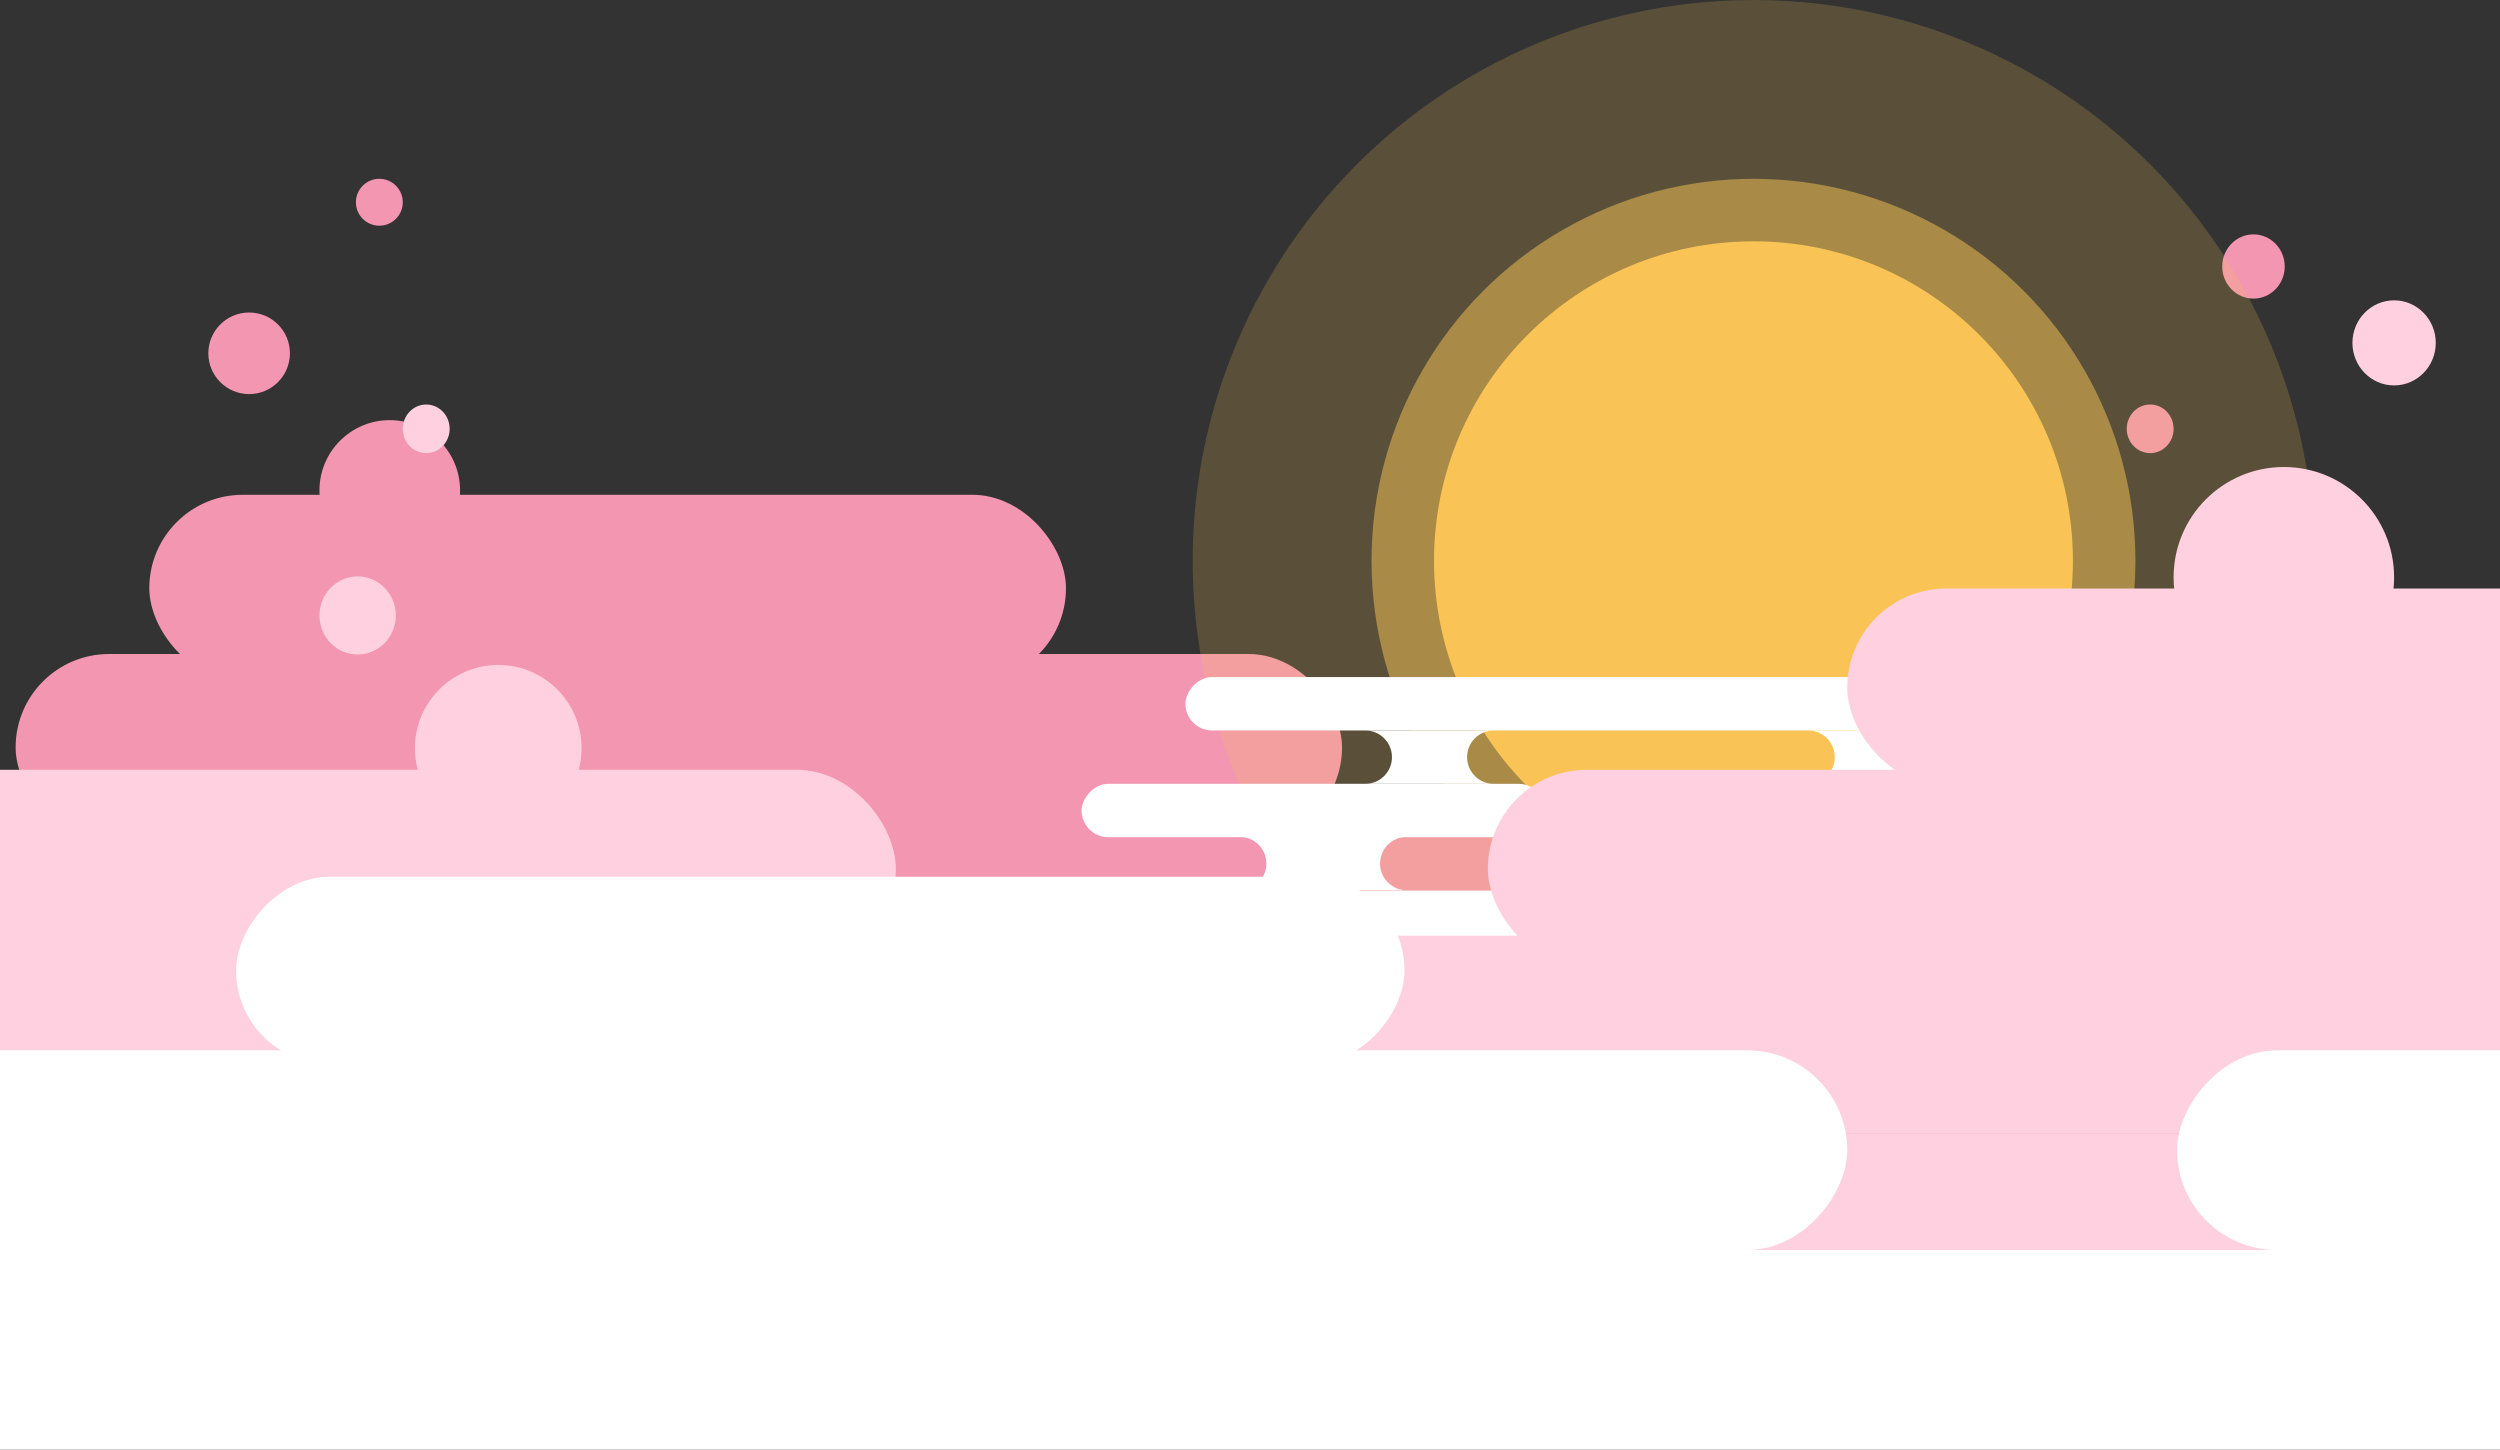 <svg width="1440" height="835" viewBox="0 0 1440 835" fill="none" xmlns="http://www.w3.org/2000/svg">
<rect x="0" y="0" width="1440" height="835" fill="#333333" stroke="none"/>
<rect x="1604" y="574.532" width="1149" height="107.627" rx="53.813" transform="rotate(-180 1604 574.532)" fill="#F296B2"/>
<rect x="1770" y="667" width="1781" height="92.468" rx="46.234" transform="rotate(-180 1770 667)" fill="#F296B2"/>
<rect x="773" y="484.337" width="764" height="107.627" rx="53.813" transform="rotate(-180 773 484.337)" fill="#F296B2"/>
<rect x="614" y="392.627" width="528" height="107.627" rx="53.813" transform="rotate(-180 614 392.627)" fill="#F296B2"/>
<rect x="265" y="574.532" width="516" height="107.627" rx="53.813" transform="rotate(-180 265 574.532)" fill="#F296B2"/>
<circle cx="224.5" cy="282.5" r="40.5" fill="#F296B2"/>
<circle cx="143.5" cy="203.5" r="23.5" fill="#F296B2"/>
<circle cx="218.5" cy="116.5" r="13.5" fill="#F296B2"/>
<ellipse cx="1298" cy="153.5" rx="18" ry="18.5" fill="#F296B2"/>
<ellipse cx="1238.5" cy="247" rx="13.5" ry="14" fill="#F296B2"/>
<circle opacity="0.2" cx="1010" cy="323" r="323" fill="#F9C455"/>
<circle opacity="0.5" cx="1010" cy="323" r="220" fill="#F9C455"/>
<circle cx="1010" cy="323" r="184" fill="#F9C455"/>
<g style="mix-blend-mode:soft-light">
<rect width="507.846" height="30.744" rx="15.372" transform="matrix(-1 0 0 1 1190.63 390)" fill="white"/>
<rect width="267.018" height="30.744" rx="15.372" transform="matrix(-1 0 0 1 1190.63 451.488)" fill="white"/>
<rect width="267.018" height="30.744" rx="15.372" transform="matrix(-1 0 0 1 890.018 451.488)" fill="white"/>
<path fill-rule="evenodd" clip-rule="evenodd" d="M1137.68 451.488H1041.46C1049.95 451.488 1056.83 444.606 1056.83 436.116C1056.83 427.626 1049.95 420.744 1041.46 420.744H1137.68C1129.19 420.744 1122.31 427.626 1122.31 436.116C1122.31 444.606 1129.19 451.488 1137.68 451.488ZM786.399 451.488H860.412C851.922 451.488 845.04 444.606 845.04 436.116C845.04 427.626 851.922 420.744 860.412 420.744H786.399C794.888 420.744 801.771 427.626 801.771 436.116C801.771 444.606 794.888 451.488 786.399 451.488Z" fill="white"/>
<path fill-rule="evenodd" clip-rule="evenodd" d="M714.064 512.787H810.282C801.792 512.787 794.91 505.904 794.91 497.415C794.91 488.925 801.792 482.043 810.282 482.043H714.064C722.554 482.043 729.436 488.925 729.436 497.415C729.436 505.904 722.554 512.787 714.064 512.787ZM1065.34 512.787H991.33C999.82 512.787 1006.7 505.904 1006.7 497.415C1006.7 488.925 999.82 482.043 991.33 482.043H1065.34C1056.85 482.043 1049.97 488.925 1049.97 497.415C1049.97 505.904 1056.85 512.787 1065.34 512.787Z" fill="white"/>
<rect width="507.846" height="30.744" rx="15.372" transform="matrix(-1 0 0 1 1190.63 512.976)" fill="white"/>
</g>
<rect x="1751" y="653.02" width="1149" height="114.043" rx="57.021" transform="rotate(-180 1751 653.02)" fill="#FFD0DF"/>
<rect x="1917" y="751" width="1781" height="97.981" rx="48.99" transform="rotate(-180 1917 751)" fill="#FFD0DF"/>
<rect x="1530" y="557.448" width="673" height="114.043" rx="57.021" transform="rotate(-180 1530 557.448)" fill="#FFD0DF"/>
<rect x="516" y="557.448" width="673" height="114.043" rx="57.021" transform="rotate(-180 516 557.448)" fill="#FFD0DF"/>
<rect x="1524" y="453.043" width="460" height="114.043" rx="57.021" transform="rotate(-180 1524 453.043)" fill="#FFD0DF"/>
<rect x="412" y="653.02" width="516" height="114.043" rx="57.021" transform="rotate(-180 412 653.02)" fill="#FFD0DF"/>
<circle cx="287" cy="431" r="48" fill="#FFD0DF"/>
<ellipse cx="206" cy="354.5" rx="22" ry="22.5" fill="#FFD0DF"/>
<ellipse cx="245.5" cy="247" rx="13.5" ry="14" fill="#FFD0DF"/>
<circle cx="1315.5" cy="332.5" r="63.5" fill="#FFD0DF"/>
<ellipse cx="1379" cy="197.5" rx="24" ry="24.5" fill="#FFD0DF"/>
<rect width="516" height="115" rx="57.5" transform="matrix(1 0 0 -1 1254 720)" fill="white"/>
<rect width="1149" height="115" rx="57.5" transform="matrix(1 0 0 -1 -85 720)" fill="white"/>
<rect width="673" height="108" rx="54" transform="matrix(1 0 0 -1 136 613)" fill="white"/>
<rect width="1781" height="122" rx="61" transform="matrix(1 0 0 -1 -251 842)" fill="white"/>
</svg>
